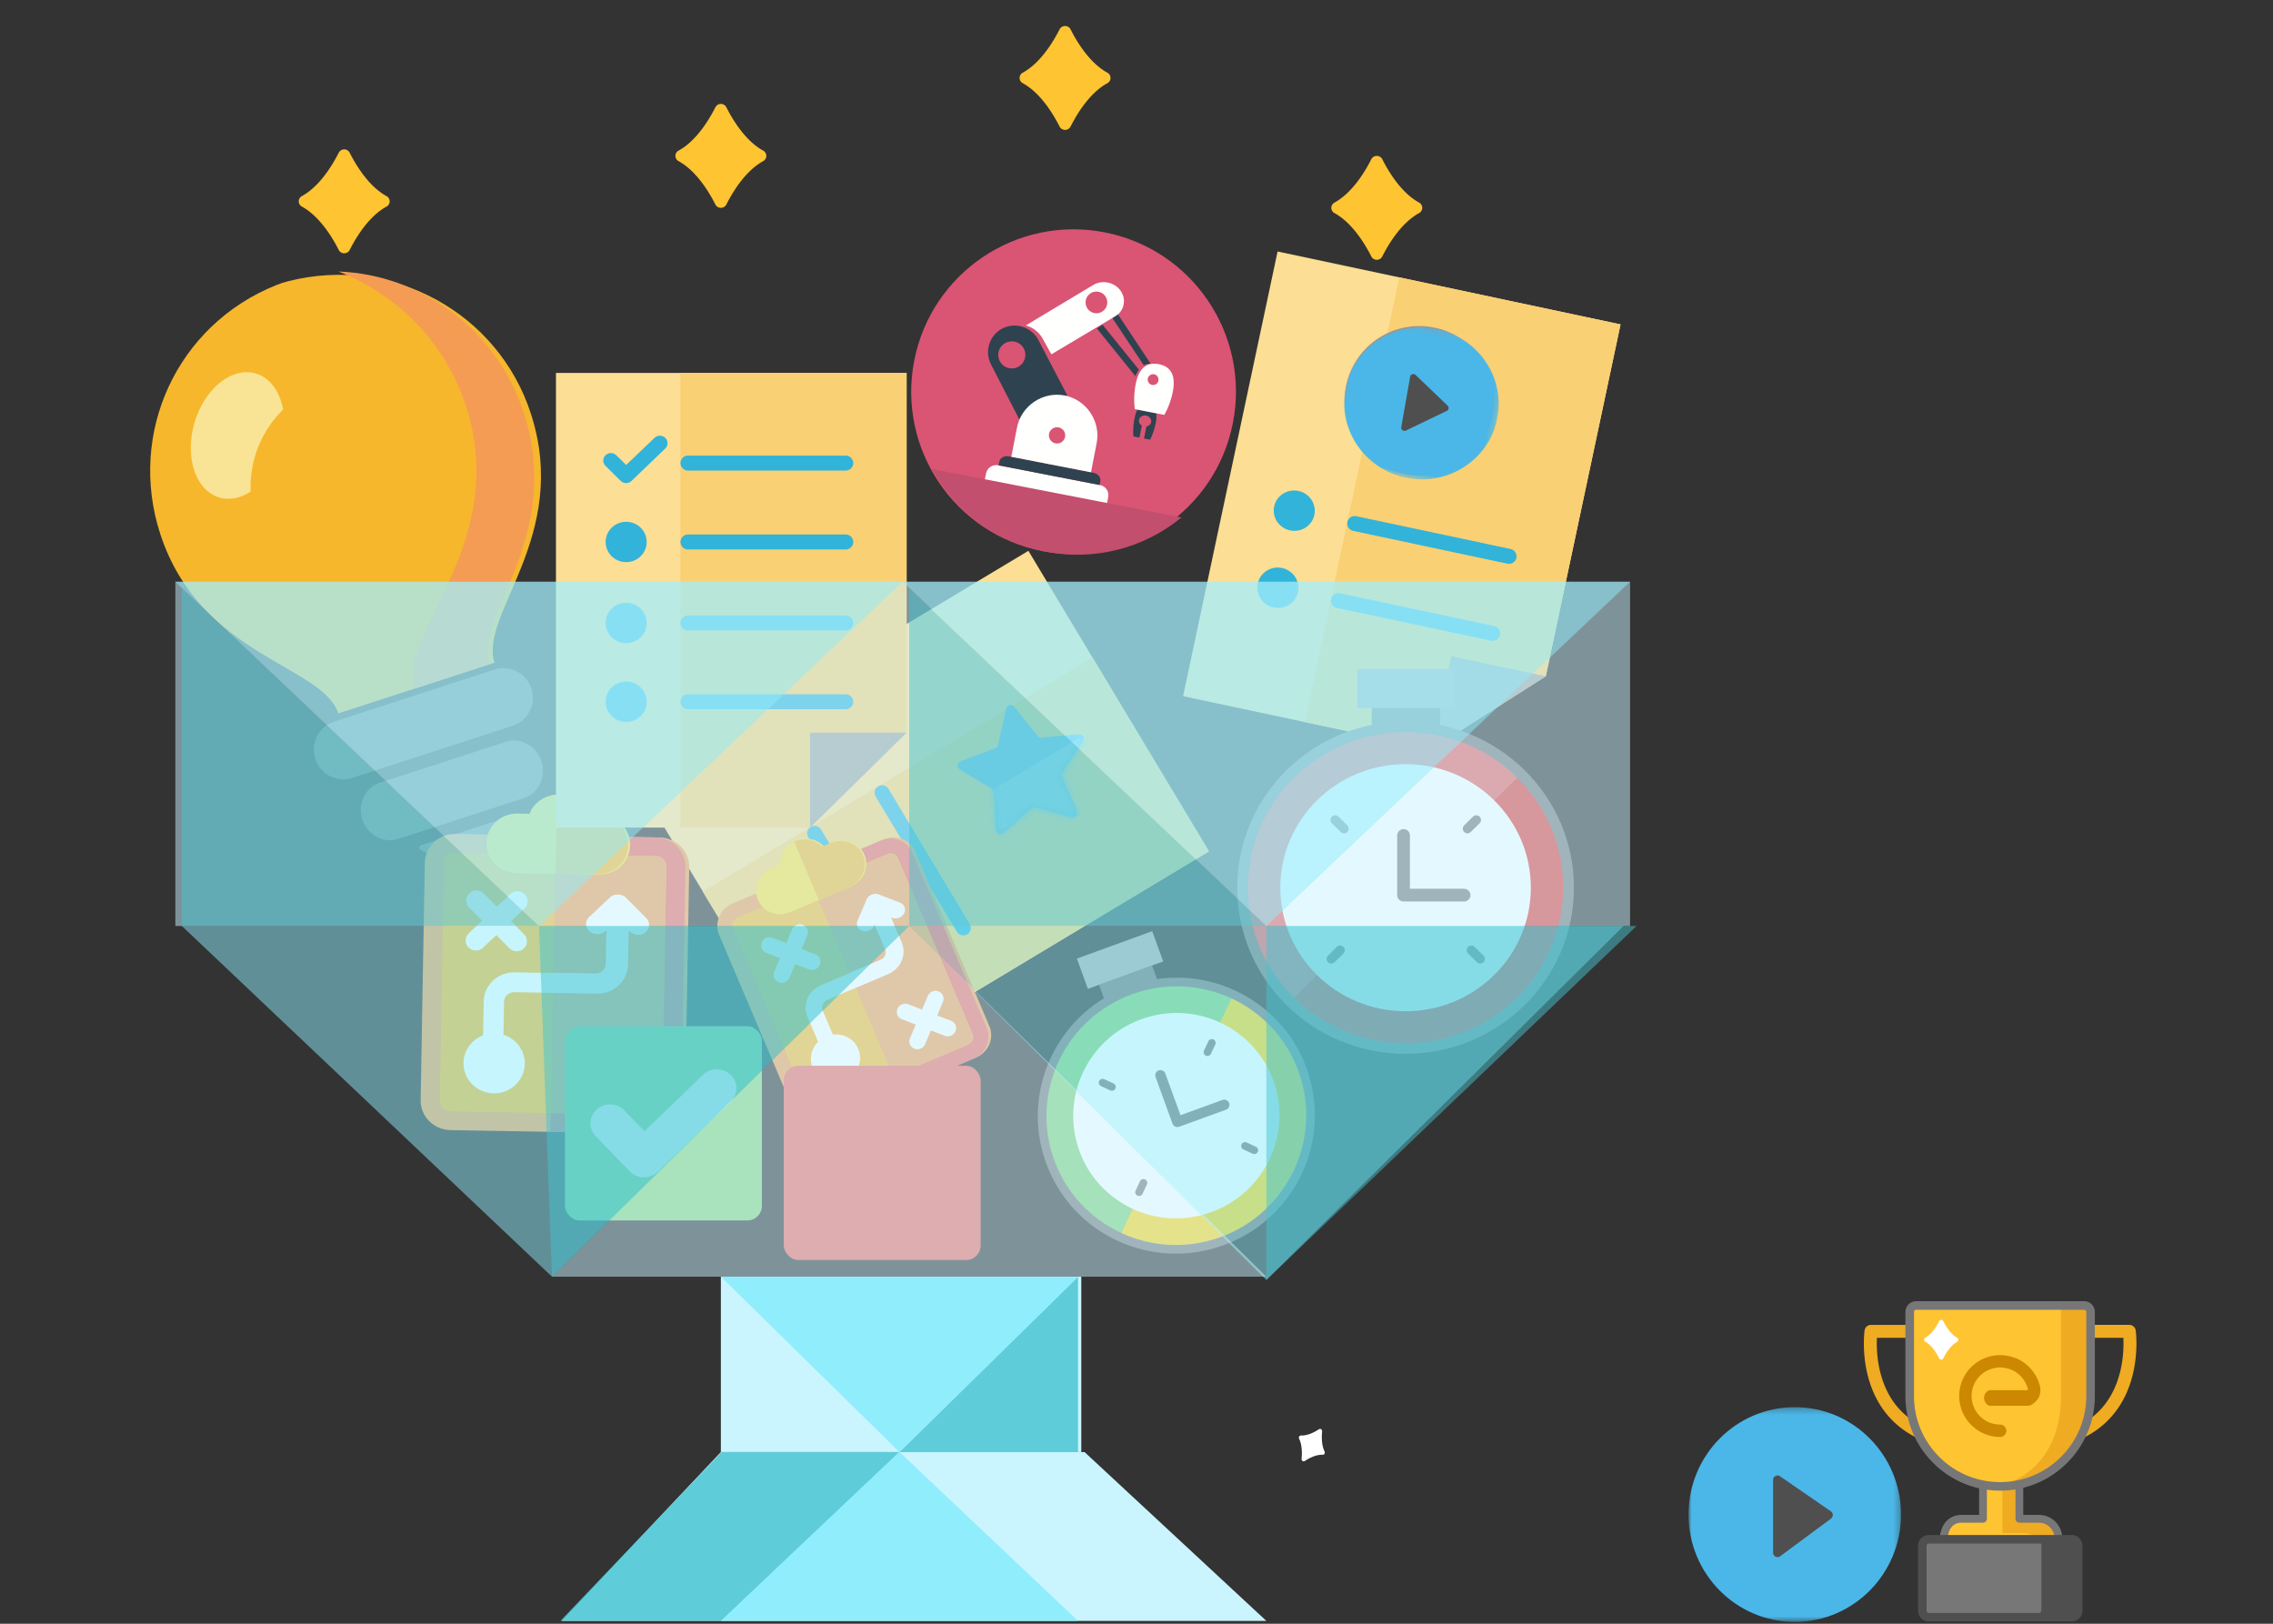 <svg height="250" viewBox="0 0 350 250" width="350" xmlns="http://www.w3.org/2000/svg" xmlns:xlink="http://www.w3.org/1999/xlink"><rect x="0" y="0" width="350" height="250" fill="#333333" stroke="none"/><defs><path id="a" d="m28.106 8.108c.404-.83 1.054-.83 1.458 0l2.581 5.295 5.824.798c.934.127 1.145.753.473 1.401l-4.251 4.065 1.043 5.793c.16.909-.382 1.28-1.208.842l-5.191-2.764-5.19 2.764c-.827.438-1.368.067-1.209-.842l1.043-5.793-4.25-4.065c-.673-.648-.462-1.274.472-1.401l5.823-.798z"/><mask id="b" fill="#fff"><use fill="#fff" fill-rule="evenodd" xlink:href="#a"/></mask><mask id="c" fill="#fff"><path d="m5.503.155a6.367 6.367 0 0 0 -3.345 1.762l-.009.01a6.38 6.38 0 0 0 -1.859 4.486l-.002.025.002.063a6.138 6.138 0 0 0 .024.484c.002.035.003.07.007.104.014.14.035.277.057.413l.015.08c.054.3.13.593.224.877l.006.016c.853 2.534 3.249 4.363 6.066 4.363a.967.967 0 0 0 0-1.933 4.474 4.474 0 0 1 -4.113-2.724l-.003-.01a4.548 4.548 0 0 1 -.281-.95l-.005-.026a4.786 4.786 0 0 1 -.044-.323 4.317 4.317 0 0 1 -.017-.27l-.003-.101a4.455 4.455 0 0 1 1.304-3.217l.004-.004a4.454 4.454 0 0 1 4.888-.95c.04.017.084.027.127.038a4.524 4.524 0 0 1 2.48 2.96c.016.063-.003.196-.164.196h-5.725c-.534 0-.967.685-.967 1.219s.433 1.22.967 1.22h5.87c.61 0 1.175-.557 1.553-1.036.376-.478.513-1.367.374-1.959a6.419 6.419 0 0 0 -3.761-4.437.97.97 0 0 0 -.203-.058 6.41 6.41 0 0 0 -3.467-.318z" fill="#fff" fill-rule="evenodd"/></mask><mask id="d" fill="#fff"><path d="m0 .282h32.72v33.064h-32.72z" fill="#fff" fill-rule="evenodd"/></mask><mask id="e" fill="#fff"><path d="m0 .2h23.797v23.338h-23.797z" fill="#fff" fill-rule="evenodd"/></mask></defs><g fill="none" fill-rule="evenodd"><path d="m44.458 43.277c-.33.083-.547.147-.968.27-.414.148-.663.236-.979.362-15.27 6.135-22.883 22.758-17.84 38.281 6.15 18.924 24.997 20.215 27.402 27.618l.011.034 24.07-7.82-.012-.035c-2.405-7.403 11.747-19.397 5.598-38.32-5.044-15.524-21.322-24.403-37.282-20.39" fill="#f6b72c"/><path d="m52.129 41.803c9.239 3.65 16.467 11.013 19.637 20.767 6.844 21.065-10.574 34.937-7.897 43.177l.078.24 11.497-3.735-.011-.035c-2.435-7.494 11.448-19.492 5.224-38.65-4.186-12.881-15.874-21.289-28.528-21.764" fill="#f49c53"/><path d="m78.943 111.744-24.694 8.024c-2.373.771-4.926-.541-5.702-2.93-.777-2.39.517-4.952 2.89-5.723l24.695-8.023c2.372-.771 4.925.54 5.702 2.93.776 2.39-.518 4.951-2.89 5.722m1.73 11.13-19.382 6.297c-2.265.736-4.729-.605-5.505-2.994-.777-2.39.43-4.923 2.694-5.658l19.381-6.298c2.264-.735 4.729.605 5.506 2.994.776 2.39-.43 4.923-2.694 5.659m-15.804 7.26c-.315.103-.403.474-.153.645 2.168 1.478 5.195 1.969 8.14 1.012 2.946-.957 5.106-3.133 5.99-5.603.103-.286-.187-.534-.501-.432z" fill="#71716e"/><path d="m36.886 76.516c-1.073.349-2.173.385-3.222.048-3.634-1.167-5.276-6.372-3.668-11.627 1.144-3.737 3.624-6.492 6.269-7.35 1.073-.35 2.174-.386 3.224-.049 2.162.695 3.618 2.82 4.105 5.533a16.465 16.465 0 0 0 -3.25 4.447l-.013.032a16.737 16.737 0 0 0 -1.734 8.132 7.187 7.187 0 0 1 -1.71.834" fill="#f8e494"/><path d="m170.081 35.77c13.554 2.635 22.405 15.756 19.77 29.311-2.634 13.555-15.757 22.405-29.31 19.77-13.554-2.634-22.406-15.756-19.77-29.31 2.634-13.555 15.757-22.405 29.31-19.77" fill="#da5474"/><path d="m143.475 72.196c3.474 6.39 9.708 11.225 17.475 12.735s15.358-.637 20.972-5.261z" fill="#c24f6d"/><path d="m169.775 50.001-.874.576 5.93 7.34c.154-.404.331-.728.537-1l-5.593-6.917zm2.103-1.996c-.14.327-.36.68-.603.945l4.835 7.285c.339-.172.699-.26 1.073-.225z" fill="#2f424f"/><path d="m171.755 48.68-9.861 5.873-1.342-2.414a4.256 4.256 0 0 0 -2.596-2.033l10.395-6.233c1.382-.83 3.282-.418 4.206.896.393.581.566 1.203.49 1.814-.04.854-.526 1.62-1.292 2.097" fill="#fffffe"/><path d="m164.35 60.887c-.118-.023-6.297 1.002-7.36 3.749l-4.401-8.543a4.118 4.118 0 0 1 1.764-5.521c2.029-1.019 4.517-.214 5.549 1.806l4.448 8.51" fill="#2f424f"/><path d="m151.828 72.9-.173.886 18.815 3.657.172-.886c.164-.843-.362-1.697-1.224-1.865l-15.757-3.063c-.87-.125-1.67.427-1.833 1.271" fill="#fffffe"/><path d="m153.884 71.057-.115.593 15.542 3.021.115-.593c.115-.59-.352-1.15-1.066-1.29l-13.005-2.527c-.713-.139-1.363.24-1.471.796" fill="#2f424f"/><path d="m163.925 60.89c-3.364-.654-6.675 1.584-7.33 4.957l-.872 4.485 12.27 2.385.872-4.485c.655-3.373-1.576-6.688-4.94-7.342" fill="#fffffe"/><path d="m162.97 65.799a1.25 1.25 0 1 1 -.476 2.453 1.25 1.25 0 0 1 .477-2.453m-6.772-13.202a2.081 2.081 0 0 1 1.648 2.44 2.085 2.085 0 0 1 -2.443 1.65 2.085 2.085 0 0 1 -1.648-2.444 2.081 2.081 0 0 1 2.443-1.646m12.951-7.67a1.667 1.667 0 1 1 -.638 3.274 1.667 1.667 0 0 1 .638-3.274" fill="#da5474"/><path d="m177.961 65.108c-.17.873-.476 1.826-.867 2.587l-.935-.182.36-1.853c.378-.072.667-.308.734-.655.089-.455-.265-.923-.771-1.021-.507-.099-1.01.203-1.098.657a.824.824 0 0 0 .434.883l-.36 1.853-.934-.182c-.071-.885-.004-1.85.165-2.723.116-.596.243-1.043.435-1.405l2.921.568c.043.408.026.91-.084 1.473" fill="#2f424f"/><path d="m179.287 63.876a12.17 12.17 0 0 0 1.301-3.548c.56-2.876-.586-3.953-2.143-4.256-1.6-.31-3.024.267-3.583 3.143a12.17 12.17 0 0 0 -.122 3.778z" fill="#fffffe"/><path d="m177.717 57.629a.835.835 0 0 1 .659.979.832.832 0 1 1 -.658-.979" fill="#da5474"/><g transform="matrix(.515 .857 -.857 .515 158.352 84.805)"><path d="m53.993 0h-53.993v70h39.126l3.13-11.538 11.737-3.075z" fill="#fcde94"/><path d="m53.993 55.388-14.867 14.612h-19.956v-70h34.822v55.388" fill="#f9d073"/><path d="m39.126 55.388v14.612l14.867-14.612z" fill="#a3a4a0"/><path d="m44.603 39.655h-24.258c-.647 0-1.174-.52-1.174-1.155 0-.636.527-1.155 1.174-1.155h24.258c.649 0 1.174.52 1.174 1.155 0 .636-.525 1.155-1.174 1.155m0 12.127h-24.258c-.647 0-1.174-.519-1.174-1.154 0-.636.527-1.156 1.174-1.156h24.258c.649 0 1.174.52 1.174 1.155 0 .636-.525 1.155-1.174 1.155m-36.952-13.282c0-1.715 1.414-3.103 3.158-3.103s3.157 1.388 3.157 3.103-1.413 3.103-3.157 3.103-3.158-1.388-3.158-3.103m0 12.127c0-1.715 1.414-3.103 3.158-3.103s3.157 1.389 3.157 3.103c0 1.715-1.413 3.104-3.157 3.104s-3.158-1.389-3.158-3.104" fill="#32b3d9"/><use fill="#50b7e8" fill-rule="nonzero" xlink:href="#a"/><path d="m28.713 7.129h10.366v19.712h-10.366z" fill="#72c9e9" mask="url(#b)"/></g><g fill-rule="nonzero"><path d="m140.93 131.108 11.418 26.897c.785 1.85-.129 4.001-2.047 4.816l-23.264 9.875c-1.918.814-4.1-.023-4.886-1.873l-11.418-26.898c-.785-1.85.13-4 2.048-4.815l23.264-9.875c1.918-.814 4.1.022 4.886 1.873z" fill="#f49c53"/><path d="m140.495 131.305 11.418 26.898c.785 1.85-.107 3.992-1.997 4.794l-11.464 4.866-14.256-33.585 11.463-4.866c1.89-.803 4.05.043 4.836 1.893z" fill="#f16661"/><path d="m126.003 170.625c-.633.269-1.36-.016-1.623-.635l-11.5-27.09c-.263-.619.038-1.34.67-1.609l23.09-9.8c.633-.269 1.36.016 1.623.635l11.499 27.09c.263.619-.038 1.34-.67 1.609l-23.09 9.8z" fill="#f6b72c"/><path d="m136.643 131.501-11.545 4.9 12.451 29.334 11.545-4.9c.633-.269.933-.99.67-1.61l-11.498-27.088c-.263-.62-.99-.904-1.623-.636z" fill="#f49c53"/><path d="m144.31 156.35.886-2.107a1.206 1.206 0 0 0 -.68-1.603 1.294 1.294 0 0 0 -1.65.7l-.887 2.107-2.132-.826a1.294 1.294 0 0 0 -1.65.701 1.206 1.206 0 0 0 .68 1.603l2.132.825-.887 2.107a1.206 1.206 0 0 0 .68 1.603 1.294 1.294 0 0 0 1.65-.7l.887-2.107 2.132.825a1.294 1.294 0 0 0 1.65-.7 1.206 1.206 0 0 0 -.68-1.603l-2.132-.826zm-5.07-15.802c-.25.638-.993.953-1.625.69l-.482-.167 1.71 4.027c.792 1.868-.123 4.036-2.05 4.853l-9.44 4.007c-.65.276-.95.988-.683 1.618l1.974 4.65c.267.63-.033 1.342-.683 1.618s-1.371-.003-1.639-.633l-1.973-4.65c-.793-1.867.122-4.035 2.05-4.852l9.44-4.008c.65-.275.95-.987.682-1.617l-1.71-4.028-.214.463c-.25.637-.992.953-1.625.69a1.156 1.156 0 0 1 -.668-1.575l1.366-3.235c.25-.637.993-.953 1.625-.69l3.277 1.264c.645.23.951.95.668 1.575z" fill="#fff"/><path d="m128.198 129.702-1.37.581c-1.018-1.108-2.796-1.468-4.305-.827-1.51.64-2.485 2.17-2.396 3.672l-1.37.581c-1.926.818-2.841 2.986-2.049 4.853.793 1.867 2.988 2.715 4.915 1.897l9.44-4.007c1.927-.818 2.842-2.986 2.05-4.853-.793-1.868-2.988-2.715-4.915-1.897z" fill="#ffde3f"/><path d="m123.416 146.12.887-2.106a1.206 1.206 0 0 0 -.68-1.603 1.294 1.294 0 0 0 -1.65.7l-.887 2.107-2.132-.825a1.294 1.294 0 0 0 -1.65.7 1.206 1.206 0 0 0 .68 1.603l2.132.825-.887 2.107a1.206 1.206 0 0 0 .68 1.603 1.294 1.294 0 0 0 1.65-.7l.888-2.107 2.13.825a1.294 1.294 0 0 0 1.651-.7 1.206 1.206 0 0 0 -.68-1.603l-2.132-.825zm15.607-5.496a1.256 1.256 0 0 1 -1.631.692l-.484-.166 1.708 4.023c.791 1.865-.131 4.034-2.066 4.855l-4.74 2.012-.954-2.247 4.74-2.012c.653-.277.956-.99.689-1.619l-1.708-4.022-.216.463a1.256 1.256 0 0 1 -1.632.693 1.15 1.15 0 0 1 -.668-1.573l1.378-3.237a1.256 1.256 0 0 1 1.631-.693l3.286 1.258c.647.229.952.948.667 1.573z" fill="#fff"/><path d="m132.893 131.69c.791 1.865-.131 4.033-2.066 4.855l-4.74 2.012-3.816-8.989c1.515-.643 3.3-.287 4.319.82l1.375-.585c1.935-.821 4.136.021 4.928 1.887z" fill="#f6b72c"/><path d="m130.094 166.372c-1.93.82-4.149-.04-4.945-1.915s.127-4.067 2.058-4.887c1.93-.82 4.149.04 4.945 1.915s-.127 4.068-2.058 4.887z" fill="#fff"/><path d="m106.128 133.565-.638 36.52c-.044 2.512-2.167 4.504-4.753 4.459l-31.369-.548c-2.586-.045-4.639-2.11-4.595-4.621l.638-36.52c.043-2.513 2.167-4.504 4.753-4.459l31.369.548c2.586.045 4.639 2.109 4.595 4.621z" fill="#f49c53"/><path d="m105.538 133.555-.638 36.52c-.044 2.512-2.136 4.504-4.685 4.46l-15.458-.27.796-45.6 15.457.27c2.55.044 4.572 2.108 4.528 4.62z" fill="#f16661"/><path d="m69.241 171.107a1.537 1.537 0 0 1 -1.52-1.551l.642-36.78c.015-.84.72-1.512 1.573-1.497l31.134.543c.853.015 1.534.71 1.52 1.552l-.643 36.78a1.537 1.537 0 0 1 -1.573 1.496z" fill="#f6b72c"/><path d="m101.07 131.822-15.567-.271-.695 39.828 15.566.271a1.537 1.537 0 0 0 1.573-1.497l.642-36.78a1.537 1.537 0 0 0 -1.52-1.55z" fill="#f49c53"/><path d="m97.196 164.089 2.07-1.955c.624-.59.641-1.564.037-2.176a1.598 1.598 0 0 0 -2.225-.04l-2.07 1.955-2-2.025a1.598 1.598 0 0 0 -2.225-.04 1.515 1.515 0 0 0 -.038 2.177l2 2.026-2.069 1.955a1.515 1.515 0 0 0 -.038 2.176c.604.612 1.6.63 2.225.04l2.07-1.955 2 2.025c.604.612 1.6.63 2.225.04.625-.591.642-1.565.038-2.177zm2.261-20.601c-.606.6-1.607.583-2.191-.038l-.462-.436-.096 5.468c-.044 2.535-2.177 4.546-4.775 4.5l-12.729-.222c-.876-.015-1.577.645-1.591 1.5l-.11 6.314c-.016.855-.716 1.515-1.592 1.5-.877-.016-1.554-.7-1.539-1.555l.11-6.313c.045-2.536 2.177-4.546 4.776-4.5l12.729.221c.876.016 1.576-.644 1.591-1.5l.096-5.468-.477.42c-.606.6-1.607.583-2.191-.039a1.452 1.452 0 0 1 .037-2.138l3.183-3a1.539 1.539 0 0 1 2.191.038l3.077 3.11a1.452 1.452 0 0 1 -.037 2.138z" fill="#fff"/><path d="m92.413 125.489-1.847-.032c-.595-1.783-2.43-3.099-4.464-3.134-2.035-.036-3.914 1.215-4.571 2.976l-1.847-.032c-2.598-.046-4.73 1.964-4.775 4.5-.044 2.535 2.017 4.619 4.615 4.664l12.73.222c2.597.046 4.73-1.965 4.774-4.5.044-2.536-2.017-4.619-4.615-4.664z" fill="#ffde3f"/><path d="m78.695 141.825 2.07-1.955c.625-.59.642-1.564.038-2.176a1.598 1.598 0 0 0 -2.226-.04l-2.069 1.956-2-2.026a1.598 1.598 0 0 0 -2.225-.039 1.515 1.515 0 0 0 -.038 2.177l2 2.025-2.07 1.955a1.515 1.515 0 0 0 -.038 2.177c.605.612 1.6.629 2.226.038l2.07-1.954 1.999 2.025c.604.612 1.6.63 2.225.04.625-.591.642-1.565.038-2.177zm20.487 1.633c-.608.6-1.613.582-2.2-.039l-.464-.435-.095 5.461c-.045 2.533-2.186 4.54-4.795 4.495l-6.392-.112.054-3.05 6.391.11c.88.016 1.583-.643 1.598-1.497l.096-5.462-.48.419c-.607.6-1.613.582-2.2-.038a1.445 1.445 0 0 1 .038-2.136l3.196-2.997a1.551 1.551 0 0 1 2.2.039l3.09 3.106c.62.59.602 1.567-.037 2.136z" fill="#fff"/><path d="m96.742 130.139c-.044 2.532-2.186 4.54-4.795 4.494l-6.391-.111.213-12.205c2.043.036 3.886 1.35 4.483 3.13l1.855.033c2.61.045 4.68 2.126 4.635 4.659z" fill="#f6b72c"/><path d="m76.007 168.338c-2.604-.045-4.685-2.154-4.64-4.7.044-2.546 2.198-4.58 4.8-4.535 2.604.045 4.685 2.154 4.641 4.7s-2.198 4.58-4.801 4.535z" fill="#fff"/></g><path d="m313.951 233.64h-3.205v-10.34c0-.55-.224-.86-.773-.86h-3.978c-.549 0-.85.31-.85.86v10.34h-3.128c-1.645 0-3.271 1.52-3.271 3.166v1.99c0 1.643 1.626 2.843 3.27 2.843h11.935c1.645 0 3.195-1.2 3.195-2.843v-1.99c0-1.647-1.55-3.167-3.195-3.167" fill="#ffc431"/><path d="m313.951 233.64h-3.205v-10.34c0-.55-.224-.86-.773-.86h-3.978c-.549 0-.85.31-.85.86v1.14h2.32c.55 0 .88.4.88.949v10.65h3.1c1.644 0 3.3 1.21 3.3 2.856v1.99c0 .31-.104.612-.2.896 1.458-.216 2.6-1.488 2.6-2.985v-1.99c0-1.647-1.549-3.167-3.194-3.167" fill="#efab22"/><path d="m313.951 233.84h-3.005v-10.54c0-.55-.424-.66-.973-.66h-3.978c-.549 0-.65.11-.65.66v10.54h-3.328c-1.645 0-2.671 1.32-2.671 2.966v1.99c0 1.643 1.026 2.643 2.67 2.643h11.935c1.645 0 2.995-1 2.995-2.643v-1.99c0-1.647-1.35-2.967-2.995-2.967z" stroke="#777" stroke-linecap="round" stroke-linejoin="round" stroke-width="1.2"/><path d="m318.924 236.806h-21.88a.995.995 0 0 0 -.995.993v9.948c0 .548.446.993.995.993h21.88c.549 0 .995-.445.995-.993v-9.948a.995.995 0 0 0 -.995-.993" fill="#777"/><path d="m319.455 221.887a.995.995 0 0 1 -.374-1.916c3.843-1.566 6.326-4.51 7.38-8.748.54-2.176.55-4.165.498-5.249h-6.046a.994.994 0 0 1 0-1.99h6.962c.497 0 .916.367.985.857.019.13.428 3.184-.452 6.792-1.187 4.858-4.152 8.378-8.577 10.18-.124.05-.25.074-.376.074m-22.94 0a.991.991 0 0 1 -.375-.074c-4.424-1.802-7.39-5.322-8.576-10.18-.881-3.608-.471-6.663-.453-6.792a.994.994 0 0 1 .985-.856h6.962a.994.994 0 1 1 0 1.989h-6.046c-.052 1.083-.041 3.072.5 5.248 1.052 4.24 3.534 7.183 7.378 8.749a.996.996 0 0 1 -.375 1.916" fill="#efab22"/><path d="m320.914 201.001h-25.86a.994.994 0 0 0 -.994.994v12.93c0 3.72 1.449 7.216 4.078 9.846a13.836 13.836 0 0 0 9.846 4.077c3.72 0 7.216-1.448 9.845-4.077a13.831 13.831 0 0 0 4.078-9.846v-12.93a.993.993 0 0 0 -.993-.994" fill="#ffc431"/><path d="m320.914 201.001h-4.555c.55 0 .995.445.995.994v12.93c0 10.366-7.02 13.655-10.365 13.888.33.023.661.035.995.035 3.72 0 7.216-1.448 9.845-4.077a13.831 13.831 0 0 0 4.078-9.846v-12.93a.993.993 0 0 0 -.993-.994" fill="#efab22"/><path d="m320.914 201.001h-25.86a.994.994 0 0 0 -.994.994v12.93c0 3.72 1.449 7.216 4.078 9.846a13.836 13.836 0 0 0 9.846 4.077c3.72 0 7.216-1.448 9.845-4.077a13.831 13.831 0 0 0 4.078-9.846v-12.93a.993.993 0 0 0 -.993-.994z" stroke="#777" stroke-linecap="round" stroke-linejoin="round" stroke-width="1.319"/><path d="m318.924 237.24h-5.684c.55 0 1.106.011 1.106.559v9.948c0 .548-.556 1.092-1.106 1.092h5.684c.549 0 .622-.544.622-1.092v-9.948c0-.548-.073-.56-.622-.56" fill="#4f4f4f"/><path d="m301.36 205.964c-1.01-.566-1.74-1.777-2.128-2.556a.354.354 0 0 0 -.636 0c-.387.779-1.117 1.99-2.128 2.556a.354.354 0 0 0 0 .624c1.011.567 1.741 1.777 2.128 2.556a.354.354 0 0 0 .636 0c.387-.779 1.117-1.99 2.129-2.556a.355.355 0 0 0 0-.624" fill="#fff"/><path d="m314.135 213.492a6.319 6.319 0 0 0 -3.703-4.369.912.912 0 0 0 -.2-.057 6.293 6.293 0 0 0 -6.707 1.421l-.008.01a6.28 6.28 0 0 0 -1.832 4.417l-.002.024.002.063a5.168 5.168 0 0 0 .022.477l.008.102c.014.137.034.272.057.406l.014.08c.053.295.127.583.22.862l.006.017c.84 2.494 3.2 4.296 5.973 4.296a.952.952 0 0 0 0-1.904 4.404 4.404 0 0 1 -4.05-2.682c0-.003 0-.006-.002-.01a4.43 4.43 0 0 1 -.277-.934l-.005-.027a4.428 4.428 0 0 1 -.042-.307l-.001-.01a4.246 4.246 0 0 1 -.02-.366 4.385 4.385 0 0 1 1.284-3.167l.004-.005a4.384 4.384 0 0 1 4.812-.935c.041.017.083.027.126.038a4.452 4.452 0 0 1 2.441 2.914c.016.062-.003.193-.16.193h-5.637c-.525 0-.952.675-.952 1.2 0 .526.427 1.2.952 1.2h5.779c.6 0 1.158-.547 1.53-1.019.37-.47.504-1.346.368-1.928" fill="#c80"/><path d="m29.083 2.327-29.023 29.022-5.19-4.886 29.021-29.023z" fill="#0289b2" mask="url(#c)" transform="translate(301 209)"/><path d="m319 237h-22a1 1 0 0 0 -1 .999v10.002a1 1 0 0 0 1 .999h22a1 1 0 0 0 1-.999v-10.002a1 1 0 0 0 -1-.999z" stroke="#4f4f4f" stroke-linecap="round" stroke-linejoin="round" stroke-width="1.319"/><path d="m139.601 57.417h-53.993v70h39.126l3.13-11.538 11.737-3.074z" fill="#fcde94"/><path d="m139.601 112.805-14.867 14.612h-19.955v-70h34.822z" fill="#f9d073"/><path d="m124.734 112.805v14.612l14.867-14.612z" fill="#a3a4a0"/><path d="m96.418 74.38c-.301 0-.601-.116-.831-.338l-2.347-2.31a1.142 1.142 0 0 1 0-1.633 1.19 1.19 0 0 1 1.66 0l1.518 1.493 4.36-4.17a1.19 1.19 0 0 1 1.66 0 1.141 1.141 0 0 1 0 1.633l-5.19 4.987a1.2 1.2 0 0 1 -.83.338m33.793 10.22h-24.258a1.163 1.163 0 0 1 -1.174-1.155c0-.635.527-1.155 1.174-1.155h24.258c.65 0 1.174.52 1.174 1.155 0 .642-.525 1.155-1.174 1.155m0-12.145h-24.258c-.647 0-1.174-.519-1.174-1.155 0-.635.527-1.155 1.174-1.155h24.258c.65 0 1.174.52 1.174 1.155 0 .636-.525 1.155-1.174 1.155m0 24.617h-24.258c-.647 0-1.174-.52-1.174-1.155 0-.636.527-1.155 1.174-1.155h24.258c.65 0 1.174.52 1.174 1.155 0 .636-.525 1.155-1.174 1.155m0 12.128h-24.258c-.647 0-1.174-.52-1.174-1.155 0-.636.527-1.155 1.174-1.155h24.258c.65 0 1.174.519 1.174 1.155 0 .635-.525 1.155-1.174 1.155m-36.951-25.755c0-1.715 1.414-3.103 3.158-3.103 1.743 0 3.157 1.388 3.157 3.103s-1.414 3.104-3.157 3.104c-1.744 0-3.158-1.389-3.158-3.104m0 12.472c0-1.715 1.414-3.103 3.158-3.103 1.743 0 3.157 1.388 3.157 3.103s-1.414 3.103-3.157 3.103c-1.744 0-3.158-1.388-3.158-3.103m0 12.128c0-1.715 1.414-3.104 3.158-3.104 1.743 0 3.157 1.389 3.157 3.104s-1.414 3.103-3.157 3.103c-1.744 0-3.158-1.388-3.158-3.103" fill="#32b3d9"/><path d="m59.506 30.186a.918.918 0 0 1 0 1.628c-2.69 1.478-4.632 4.637-5.66 6.67a.95.95 0 0 1 -1.69 0c-1.03-2.033-2.971-5.192-5.66-6.67a.917.917 0 0 1 0-1.628c2.689-1.479 4.63-4.638 5.66-6.669a.949.949 0 0 1 1.69 0c1.028 2.031 2.97 5.19 5.66 6.669zm159 .999c-2.69-1.477-4.632-4.637-5.66-6.668a.949.949 0 0 0 -1.69 0c-1.03 2.031-2.971 5.191-5.66 6.668a.917.917 0 0 0 0 1.629c2.689 1.479 4.63 4.638 5.66 6.669.35.69 1.34.69 1.69 0 1.028-2.031 2.97-5.19 5.66-6.67a.918.918 0 0 0 0-1.628m-48-19.999c-2.69-1.479-4.632-4.638-5.66-6.669a.949.949 0 0 0 -1.69 0c-1.03 2.031-2.971 5.19-5.66 6.669a.917.917 0 0 0 0 1.628c2.689 1.478 4.63 4.638 5.66 6.67a.95.95 0 0 0 1.69 0c1.028-2.032 2.97-5.192 5.66-6.67a.918.918 0 0 0 0-1.628m-53 11.999c-2.69-1.477-4.632-4.637-5.66-6.668a.949.949 0 0 0 -1.69 0c-1.03 2.031-2.971 5.191-5.66 6.668a.917.917 0 0 0 0 1.629c2.689 1.479 4.63 4.638 5.66 6.669.35.69 1.34.69 1.69 0 1.028-2.031 2.97-5.19 5.66-6.67a.918.918 0 0 0 0-1.628" fill="#ffc431"/><path d="m203.96 223.485c-.484-.962-.458-2.297-.381-3.114.026-.277-.25-.465-.471-.321-.652.426-1.76 1.024-2.776.967-.249-.015-.411.262-.292.497.484.964.458 2.299.381 3.115-.026.278.25.466.471.32.651-.425 1.76-1.024 2.776-.966.249.015.411-.262.292-.498" fill="#fff"/><path d="m249.537 49.947-52.813-11.226-14.554 68.47 38.27 8.135 5.46-10.635 12.121-.567z" fill="#fcde94"/><path d="m238.021 104.124-17.58 11.202-19.519-4.148 14.554-68.47 34.06 7.24z" fill="#f9d073"/><path d="m223.479 101.033-3.038 14.293 17.58-11.202-14.542-3.09" fill="#a3a4a0"/><path d="m232.107 86.783-23.727-5.043a1.166 1.166 0 0 1 -.908-1.374 1.166 1.166 0 0 1 1.388-.886l23.728 5.044c.635.135 1.04.752.908 1.374a1.165 1.165 0 0 1 -1.389.885m-2.521 11.863-23.728-5.044a1.166 1.166 0 0 1 -.908-1.374 1.166 1.166 0 0 1 1.388-.885l23.728 5.043c.635.135 1.04.752.908 1.374a1.165 1.165 0 0 1 -1.388.886m-33.383-20.676c.357-1.677 2.029-2.74 3.735-2.378 1.705.362 2.8 2.014 2.443 3.692-.357 1.677-2.028 2.741-3.734 2.379-1.706-.363-2.8-2.015-2.444-3.692m-2.521 11.862c.357-1.677 2.028-2.741 3.734-2.379 1.706.363 2.8 2.015 2.443 3.692-.357 1.678-2.028 2.742-3.733 2.38-1.706-.363-2.8-2.015-2.444-3.693" fill="#32b3d9"/><g transform="matrix(.985 .174 -.174 .985 176.774 19.281)"><circle cx="48.5" cy="34.5" fill="#d8d8d8" r="9.5"/><circle cx="48.5" cy="34.5" r="10.5" stroke="#979797" stroke-width="2"/></g><path d="m216.897 71.035 3.3-18.712a9.5 9.5 0 0 0 -3.3 18.712z" fill="#fff"/><path d="m208.007 65.225 20.192-7.235" stroke="#979797" stroke-width="2"/><path d="m0 16.814c0-9.13 7.325-16.532 16.36-16.532 9.036 0 16.36 7.402 16.36 16.532s-7.324 16.532-16.36 16.532c-9.035 0-16.36-7.402-16.36-16.532" fill="#4bb7e8" mask="url(#d)" transform="translate(260 216.372)"/><path d="m274.111 239.609 7.824-5.791a.695.695 0 0 0 -.018-1.129l-7.825-5.396a.684.684 0 0 0 -1.07.571v11.187c0 .566.638.892 1.09.558" fill="#4f4f4f"/><path d="m0 11.869c0-6.445 5.327-11.67 11.898-11.67 6.572 0 11.899 5.225 11.899 11.67s-5.327 11.67-11.899 11.67c-6.57-.001-11.898-5.226-11.898-11.671" fill="#4bb7e8" mask="url(#e)" transform="matrix(.985 .174 -.174 .985 209.221 48.357)"/><path d="m216.48 66.292 6.312-3.037a.483.483 0 0 0 .126-.787l-4.943-4.74c-.286-.274-.768-.124-.836.263l-1.371 7.776c-.07.394.347.701.711.525" fill="#4f4f4f"/><path d="m211.223 114.172h10.545v-5.2h-10.545z" fill="#777"/><path d="m209.001 108.973h14.989v-5.973h-14.99z" fill="#aaa"/><path d="m191.327 136.67c0-13.673 11.24-24.758 25.105-24.758 13.866 0 25.106 11.085 25.106 24.759 0 13.673-11.24 24.758-25.106 24.758-13.865 0-25.105-11.085-25.105-24.758" fill="#ed6060"/><path d="m198.682 154.208c10.013 9.874 25.7 9.669 35.504 0s10.012-25.139 0-35.013z" fill="#e23b3b"/><path d="m197.144 136.67c0-10.505 8.636-19.021 19.288-19.021 10.653 0 19.289 8.516 19.289 19.022 0 10.505-8.636 19.021-19.289 19.021-10.652 0-19.288-8.516-19.288-19.021" fill="#fff"/><path d="m191.327 136.67c0-13.673 11.24-24.758 25.105-24.758 13.866 0 25.106 11.085 25.106 24.759 0 13.673-11.24 24.758-25.106 24.758-13.865 0-25.105-11.085-25.105-24.758z" stroke="#777" stroke-linecap="round" stroke-linejoin="round" stroke-width="1.634"/><path d="m225.963 127.585 1.36-1.341m-.76 20.052 1.36 1.34m-20.969-20.051-1.36-1.341m.76 20.052-1.36 1.34" stroke="#777" stroke-linecap="round" stroke-linejoin="round" stroke-width="1.442"/><path d="m216.123 128.631v9.189h9.318" stroke="#777" stroke-linecap="round" stroke-linejoin="round" stroke-width="1.96"/><path d="m203.613 144.745c-.858-.474-1.478-1.487-1.806-2.138a.302.302 0 0 0 -.54 0c-.328.65-.947 1.664-1.806 2.138a.295.295 0 0 0 0 .523c.859.473 1.478 1.487 1.806 2.138a.302.302 0 0 0 .54 0c.328-.651.948-1.665 1.806-2.138a.295.295 0 0 0 0-.523" fill="#fff"/><path d="m170.71 155.683 8.16-2.97-1.476-4.058-8.16 2.97z" fill="#777"/><path d="m167.514 152.25 11.599-4.22-1.697-4.662-11.599 4.222z" fill="#aaa"/><path d="m161.704 178.845c-3.884-10.671 1.666-22.488 12.396-26.393s22.577 1.58 26.46 12.25c3.885 10.672-1.665 22.488-12.395 26.394-10.73 3.905-22.577-1.58-26.46-12.25" fill="#81ce74"/><path d="m172.377 190.46c10.554 4.886 22.635.307 27.475-10 4.841-10.307.608-22.44-9.945-27.325z" fill="#ffd217"/><path d="m166.206 177.207c-2.984-8.199 1.28-17.278 9.523-20.278 8.244-3 17.346 1.213 20.33 9.412s-1.28 17.277-9.524 20.278c-8.243 3-17.345-1.214-20.33-9.412" fill="#fff"/><path d="m161.704 178.845c-3.884-10.671 1.666-22.488 12.396-26.393s22.577 1.58 26.46 12.25c3.885 10.672-1.665 22.488-12.395 26.394-10.73 3.905-22.577-1.58-26.46-12.25z" stroke="#777" stroke-linecap="round" stroke-linejoin="round" stroke-width="1.334"/><path d="m185.927 161.999.671-1.43m5.108 15.863 1.434.664m-21.924-9.743-1.433-.664m6.284 15.435-.672 1.43" stroke="#777" stroke-linecap="round" stroke-linejoin="round" stroke-width="1.177"/><path d="m178.687 165.559 2.61 7.17 7.21-2.624" stroke="#777" stroke-linecap="round" stroke-linejoin="round" stroke-width="1.6"/><g transform="translate(87 158)"><rect fill="#87d37c" height="29.908" rx="2.24" width="30.316"/><rect fill="#f16661" height="29.908" rx="2.24" width="30.316" x="33.684" y="6.092"/><path d="m9.973 22.34a3.065 3.065 0 0 0 2.147.921 3.072 3.072 0 0 0 2.178-.85l11.207-10.811a2.83 2.83 0 0 0 0-4.104 3.087 3.087 0 0 0 -4.254 0l-9.006 8.688-3.11-3.21c-1.133-1.172-3.037-1.235-4.25-.142a2.83 2.83 0 0 0 -.145 4.102z" fill="#fff"/></g><path d="m111 223.568-24.528 26h108.528l-28-26z" fill="#caf5ff"/><path d="m111.11 223.568h27.39l-27.39 25.955h-24.785z" fill="#46c4d1" opacity=".805"/><path d="m111 223.568h55.5v-27h-55.5z" fill="#caf5ff"/><path d="m138.496 223.568h27.504v-27z" fill="#46c4d1" opacity=".805"/><g fill-opacity=".5"><path d="m27 142.568h224v-53h-224z" fill="#caf5ff"/><path d="m140 90.568v52h55zm-112 0v52h54.992z" fill="#46c4d1"/><path d="m139 89.568h-112l55.992 53 .008-.01.008.01zm111 53h-110l55 54.5-1-1.51 1 1.51zm-110 0h-112l57 54zm111-53h-112l55.992 53 .008-.01.008.01z" fill="#90edfc"/><path d="m85 196.568h110l-55-54z" fill="#caf5ff"/></g><path d="m166 196.568h-55l27.496 27h.008z" fill="#90edfc"/><path d="m111 249.568h55l-27.496-26.014-.004.01-.004-.013z" fill="#90edfc"/><path d="m85 196.568-2.008-54h57.008zm110 .5-.008-54.5h57.008z" fill="#46c4d1" fill-opacity=".5"/></g></svg>